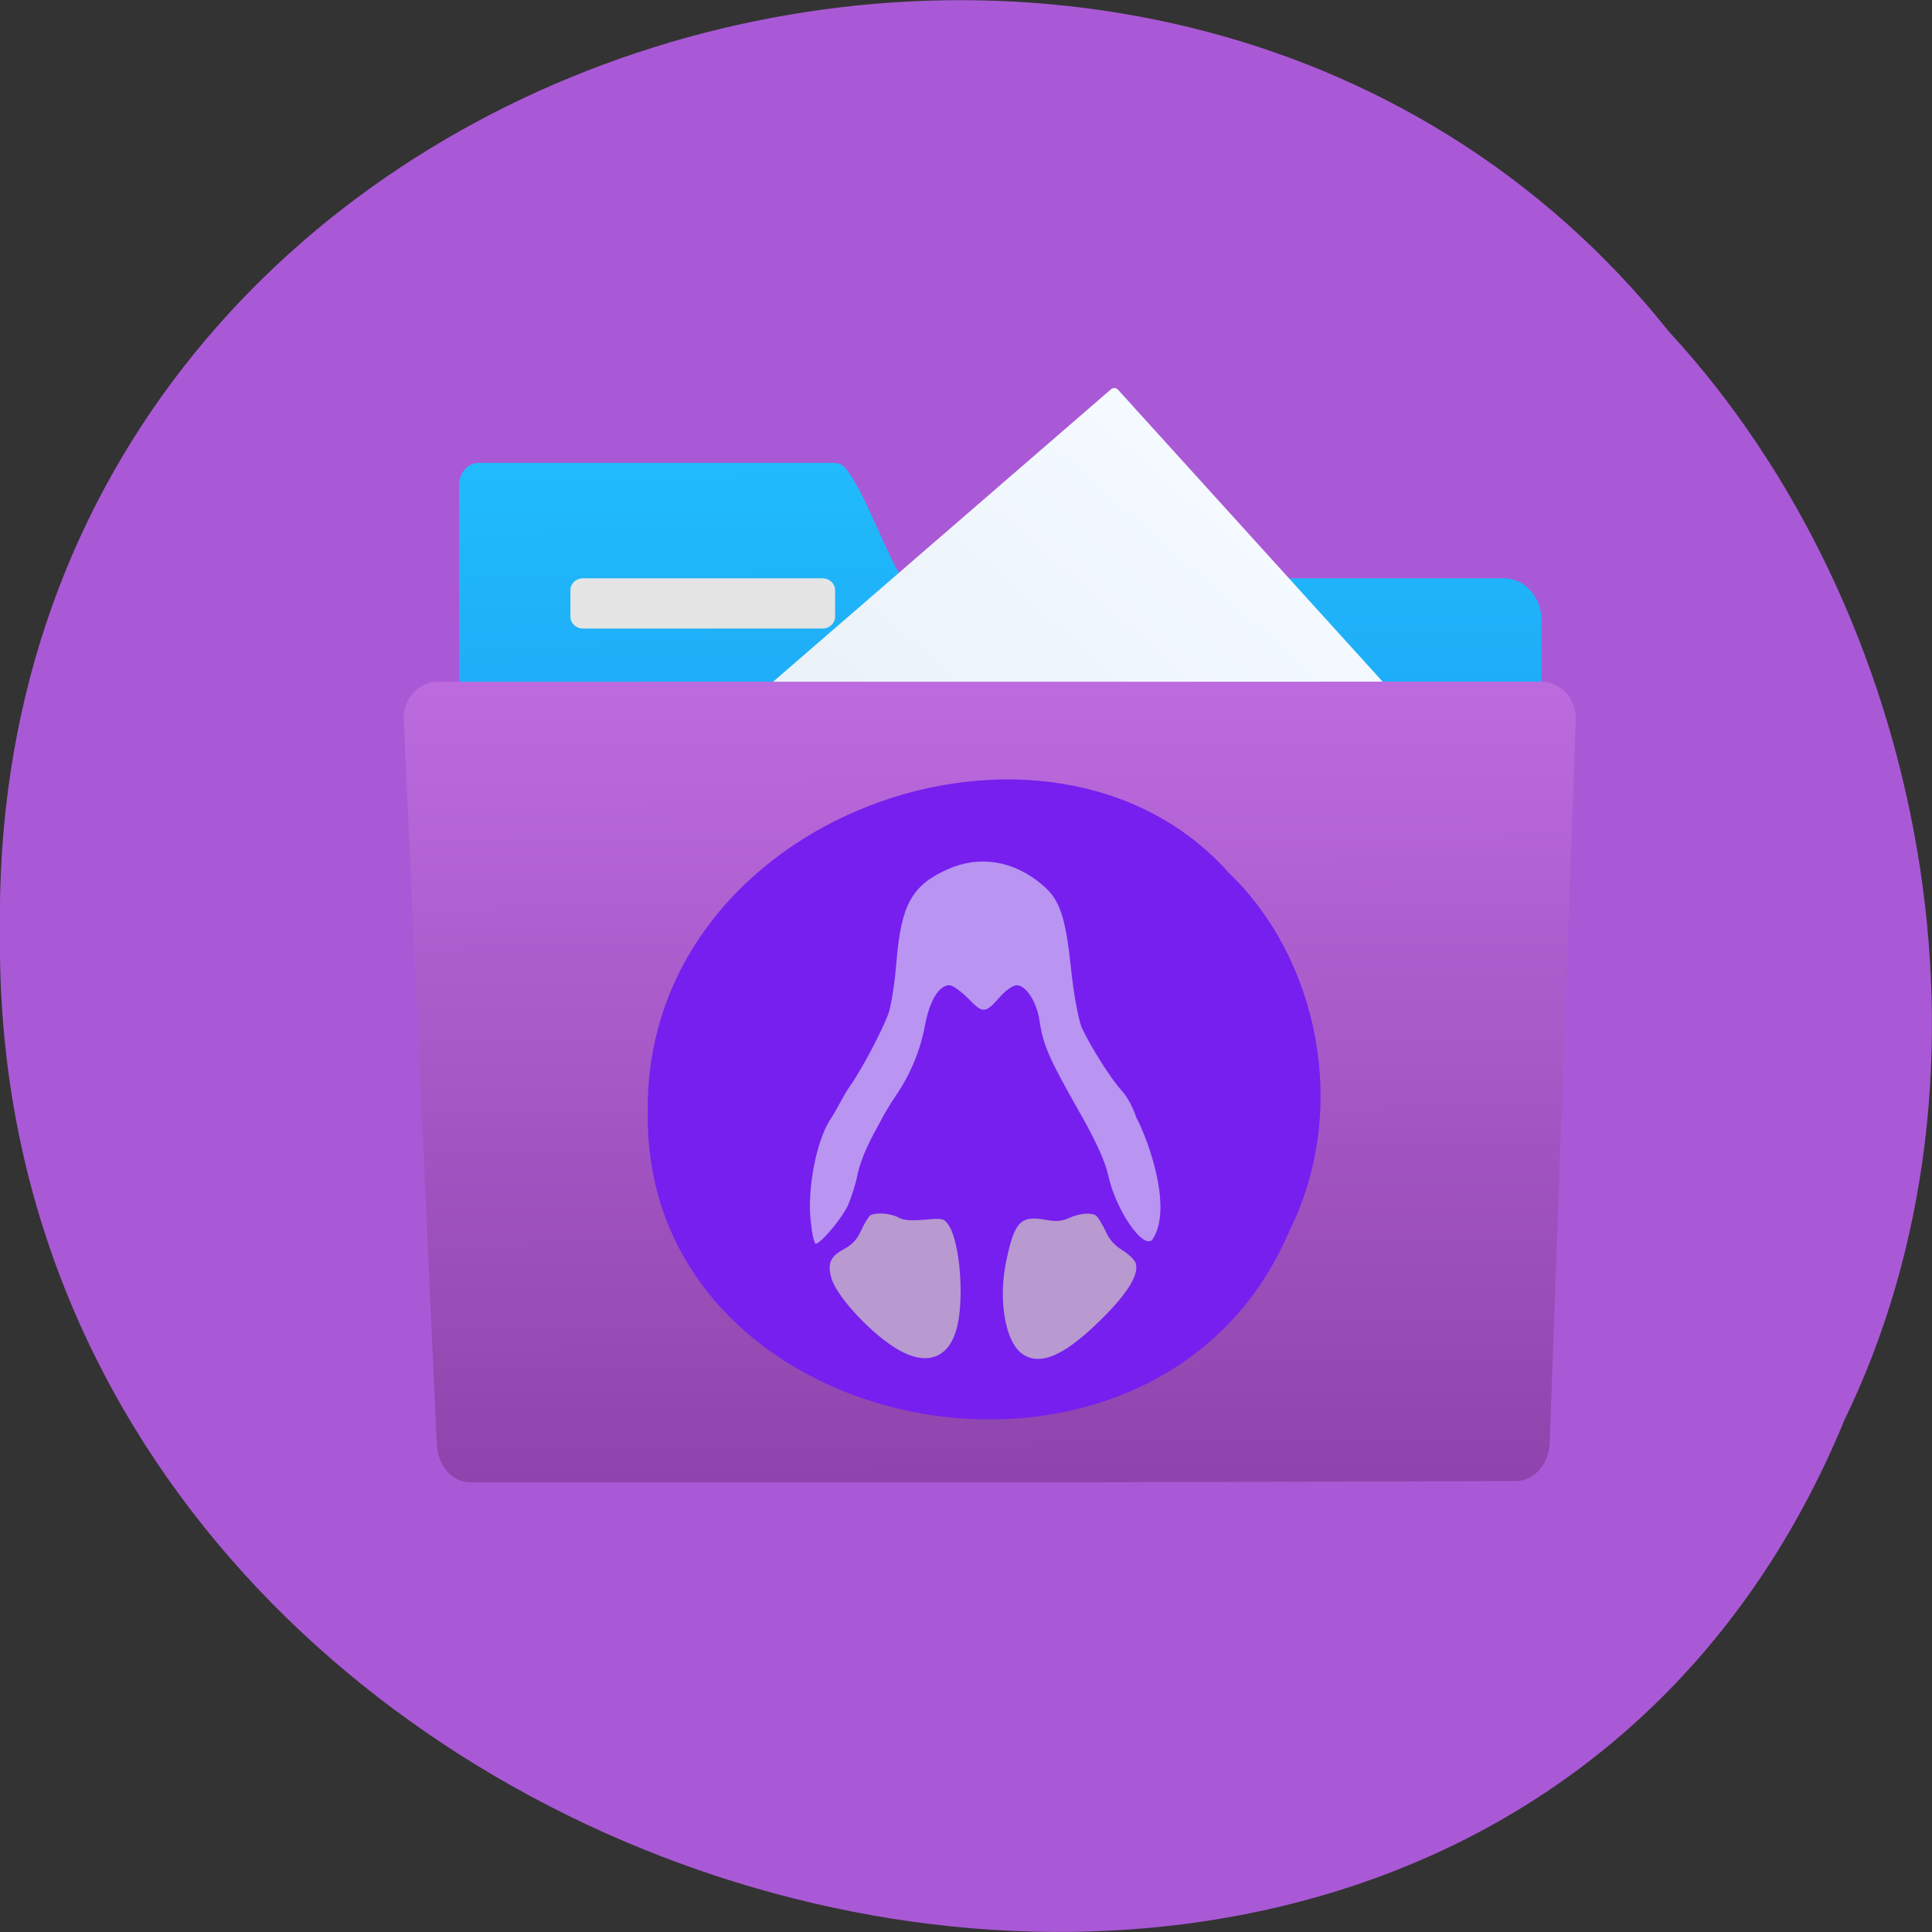 <svg xmlns="http://www.w3.org/2000/svg" viewBox="0 0 24 24" xmlns:xlink="http://www.w3.org/1999/xlink"><rect x="0" y="0" width="24" height="24" fill="#333333" stroke="none"/><defs><linearGradient id="5" gradientUnits="userSpaceOnUse" x1="-27.458" y1="36.07" x2="-26.624" y2="3.758" gradientTransform="matrix(0.26 0 0 0.258 18.822 7.482)"><stop stop-color="#2996ff"/><stop offset="1" stop-color="#20bbfa"/></linearGradient><linearGradient id="4" gradientUnits="userSpaceOnUse" x1="-989.67" y1="433.28" x2="-1003.64" y2="317.35" gradientTransform="matrix(0.045 0.05 -0.05 0.044 77.01 43.13)"><stop stop-color="#e6eff4"/><stop offset="1" stop-color="#f4faff"/></linearGradient><linearGradient id="6" gradientUnits="userSpaceOnUse" x1="-28.574" y1="36.07" x2="-28.686" y2="3.672" gradientTransform="matrix(0.305 0 0 0.341 19.863 6.069)"><stop stop-color="#8e44ac"/><stop offset="1" stop-color="#c270e5"/></linearGradient><linearGradient id="3" gradientUnits="userSpaceOnUse" x1="-1092.91" y1="203.1" x2="-1060.26" y2="104.85" gradientTransform="matrix(-0 -0.066 0.068 0 -1.765 -57.53)"><stop stop-color="#f2b233"/><stop offset="1" stop-color="#fbde3e"/></linearGradient><linearGradient id="1" gradientUnits="userSpaceOnUse" x1="13.921" y1="39.852" x2="13.525" y2="8.305" gradientTransform="matrix(0.351 0 0 0.394 3.87 2.592)"><stop stop-color="#197cf1"/><stop offset="1" stop-color="#20bbfa"/></linearGradient><linearGradient id="0" gradientUnits="userSpaceOnUse" x1="22.1" y1="39.568" x2="22" y2="11.944" gradientTransform="matrix(0.306 0 0 0.295 4.944 4.391)"><stop stop-color="#ccc"/><stop offset="1" stop-color="#e5e5e5"/></linearGradient><linearGradient id="2" gradientUnits="userSpaceOnUse" x1="18.03" y1="39.754" x2="17.594" y2="9.648" gradientTransform="matrix(0.306 0 0 0.295 4.944 4.391)" xlink:href="#0"/></defs><path d="m 22.898 17.676 c -4.727 11.336 -23.02 6.281 -22.898 -6.07 c -0.184 -11.223 14.359 -15.48 20.734 -7.484 c 3.191 3.457 4.305 9.184 2.16 13.555" fill="#aa59d6"/><path d="m 6.945 7.836 c -0.223 0 -0.406 0.176 -0.406 0.391 v 7.547 c 0 0.219 0.184 0.395 0.406 0.395 h 10.902 c 0.227 0 0.406 -0.176 0.406 -0.395 v -7.547 c 0 -0.215 -0.18 -0.391 -0.406 -0.391" fill="url(#0)"/><path d="m 10.348 5.75 c -0.035 0 -0.078 0 -0.137 0 h -4.266 c -0.133 0 -0.242 0.125 -0.242 0.273 v 1.668 c 0 0.004 0 0.012 0 0.016 v 10.07 c 0 0.289 0.207 0.523 0.465 0.523 h 12.516 c 0.258 0 0.465 -0.234 0.465 -0.523 v -10.07 c 0 -0.289 -0.207 -0.523 -0.465 -0.523 h -7.473 c -0.004 -0.004 -0.008 -0.008 -0.012 -0.016 c -0.172 -0.262 -0.434 -0.965 -0.605 -1.219 c -0.102 -0.168 -0.137 -0.195 -0.246 -0.199" fill="url(#1)"/><path d="m 7.238 7.184 h 2.98 c 0.086 0 0.156 0.066 0.156 0.148 v 0.328 c 0 0.082 -0.07 0.148 -0.156 0.148 h -2.98 c -0.082 0 -0.152 -0.066 -0.152 -0.148 v -0.328 c 0 -0.082 0.07 -0.148 0.152 -0.148" fill="url(#2)"/><path d="m 6.348 9.34 c -0.105 0 -0.188 0.078 -0.188 0.18 l 0.004 1.172 c 0.055 -0.129 0.188 -0.215 0.34 -0.215 h 7.41 l -0.004 -0.93 c 0 -0.102 -0.086 -0.184 -0.191 -0.184 m -7.551 1.848 c 6.281 3.727 3.156 2.285 0 0" fill="url(#3)"/><path d="m 13.891 4.844 l 4.426 4.883 c 0.02 0.027 0.02 0.063 -0.008 0.086 l -6.098 5.281 c -0.027 0.023 -0.066 0.02 -0.09 -0.004 l -4.426 -4.887 c -0.023 -0.023 -0.02 -0.063 0.004 -0.086 l 6.102 -5.281 c 0.027 -0.023 0.066 -0.02 0.09 0.008" fill="url(#4)"/><path d="m 6.5 10.477 c -0.199 0 -0.375 0.16 -0.359 0.355 l 0.359 5.02 c 0.016 0.195 0.164 0.355 0.363 0.355 h 6.164 l 4.91 -0.012 c 0.203 0 0.352 -0.16 0.363 -0.359 l 0.293 -5 c 0.012 -0.195 -0.16 -0.355 -0.363 -0.355" fill="url(#5)"/><path d="m 5.438 8.469 c -0.234 0 -0.438 0.215 -0.422 0.477 l 0.41 8.996 c 0.012 0.262 0.188 0.473 0.422 0.473 h 7.227 l 5.754 -0.016 c 0.234 -0.004 0.414 -0.215 0.422 -0.477 l 0.324 -8.977 c 0.008 -0.262 -0.188 -0.477 -0.426 -0.477" fill="url(#6)"/><path d="m 16.02 15.285 c -1.645 3.875 -8.02 2.648 -7.973 -1.449 c -0.066 -3.719 5 -5.488 7.219 -2.992 c 1.113 1.066 1.5 2.938 0.754 4.441" fill="#761fef"/><g fill="#b899d0"><path d="m 11.176 16.777 c -0.324 -0.18 -0.766 -0.648 -0.844 -0.887 c -0.059 -0.188 -0.02 -0.281 0.148 -0.371 c 0.109 -0.059 0.168 -0.121 0.219 -0.238 c 0.039 -0.086 0.09 -0.168 0.113 -0.184 c 0.07 -0.039 0.25 -0.027 0.348 0.027 c 0.063 0.035 0.156 0.043 0.328 0.027 c 0.219 -0.02 0.238 -0.016 0.293 0.063 c 0.148 0.215 0.203 0.953 0.098 1.309 c -0.102 0.348 -0.363 0.441 -0.703 0.254"/><path d="m 12.688 16.809 c -0.199 -0.148 -0.285 -0.652 -0.195 -1.109 c 0.105 -0.523 0.18 -0.605 0.496 -0.547 c 0.137 0.023 0.195 0.02 0.293 -0.023 c 0.133 -0.059 0.266 -0.07 0.332 -0.031 c 0.023 0.016 0.074 0.098 0.117 0.188 c 0.047 0.109 0.113 0.184 0.215 0.246 c 0.078 0.047 0.152 0.121 0.164 0.164 c 0.039 0.145 -0.117 0.391 -0.461 0.723 c -0.445 0.434 -0.742 0.555 -0.961 0.391"/></g><path d="m 10.07 15.16 c -0.043 -0.402 0.074 -0.992 0.242 -1.25 c 0.09 -0.133 0.16 -0.293 0.238 -0.406 c 0.145 -0.199 0.402 -0.688 0.484 -0.906 c 0.035 -0.094 0.082 -0.387 0.102 -0.652 c 0.059 -0.707 0.191 -0.949 0.637 -1.148 c 0.395 -0.176 0.813 -0.109 1.168 0.188 c 0.223 0.184 0.293 0.387 0.363 1.039 c 0.031 0.313 0.094 0.645 0.133 0.738 c 0.102 0.223 0.359 0.637 0.504 0.793 c 0.063 0.07 0.141 0.215 0.172 0.32 c 0.18 0.344 0.453 1.168 0.199 1.527 c -0.121 0.113 -0.453 -0.375 -0.547 -0.809 c -0.035 -0.164 -0.164 -0.449 -0.379 -0.82 c -0.355 -0.629 -0.426 -0.785 -0.473 -1.094 c -0.035 -0.238 -0.168 -0.441 -0.285 -0.441 c -0.043 0 -0.133 0.063 -0.199 0.137 c -0.188 0.215 -0.219 0.219 -0.398 0.031 c -0.09 -0.09 -0.195 -0.168 -0.238 -0.168 c -0.129 0 -0.246 0.195 -0.301 0.492 c -0.059 0.32 -0.184 0.617 -0.363 0.879 c -0.066 0.098 -0.152 0.238 -0.188 0.313 c -0.117 0.211 -0.234 0.43 -0.285 0.652 c -0.023 0.125 -0.082 0.305 -0.121 0.395 c -0.074 0.164 -0.34 0.48 -0.402 0.48 c -0.02 0 -0.047 -0.129 -0.063 -0.289" fill="#b994f1"/></svg>